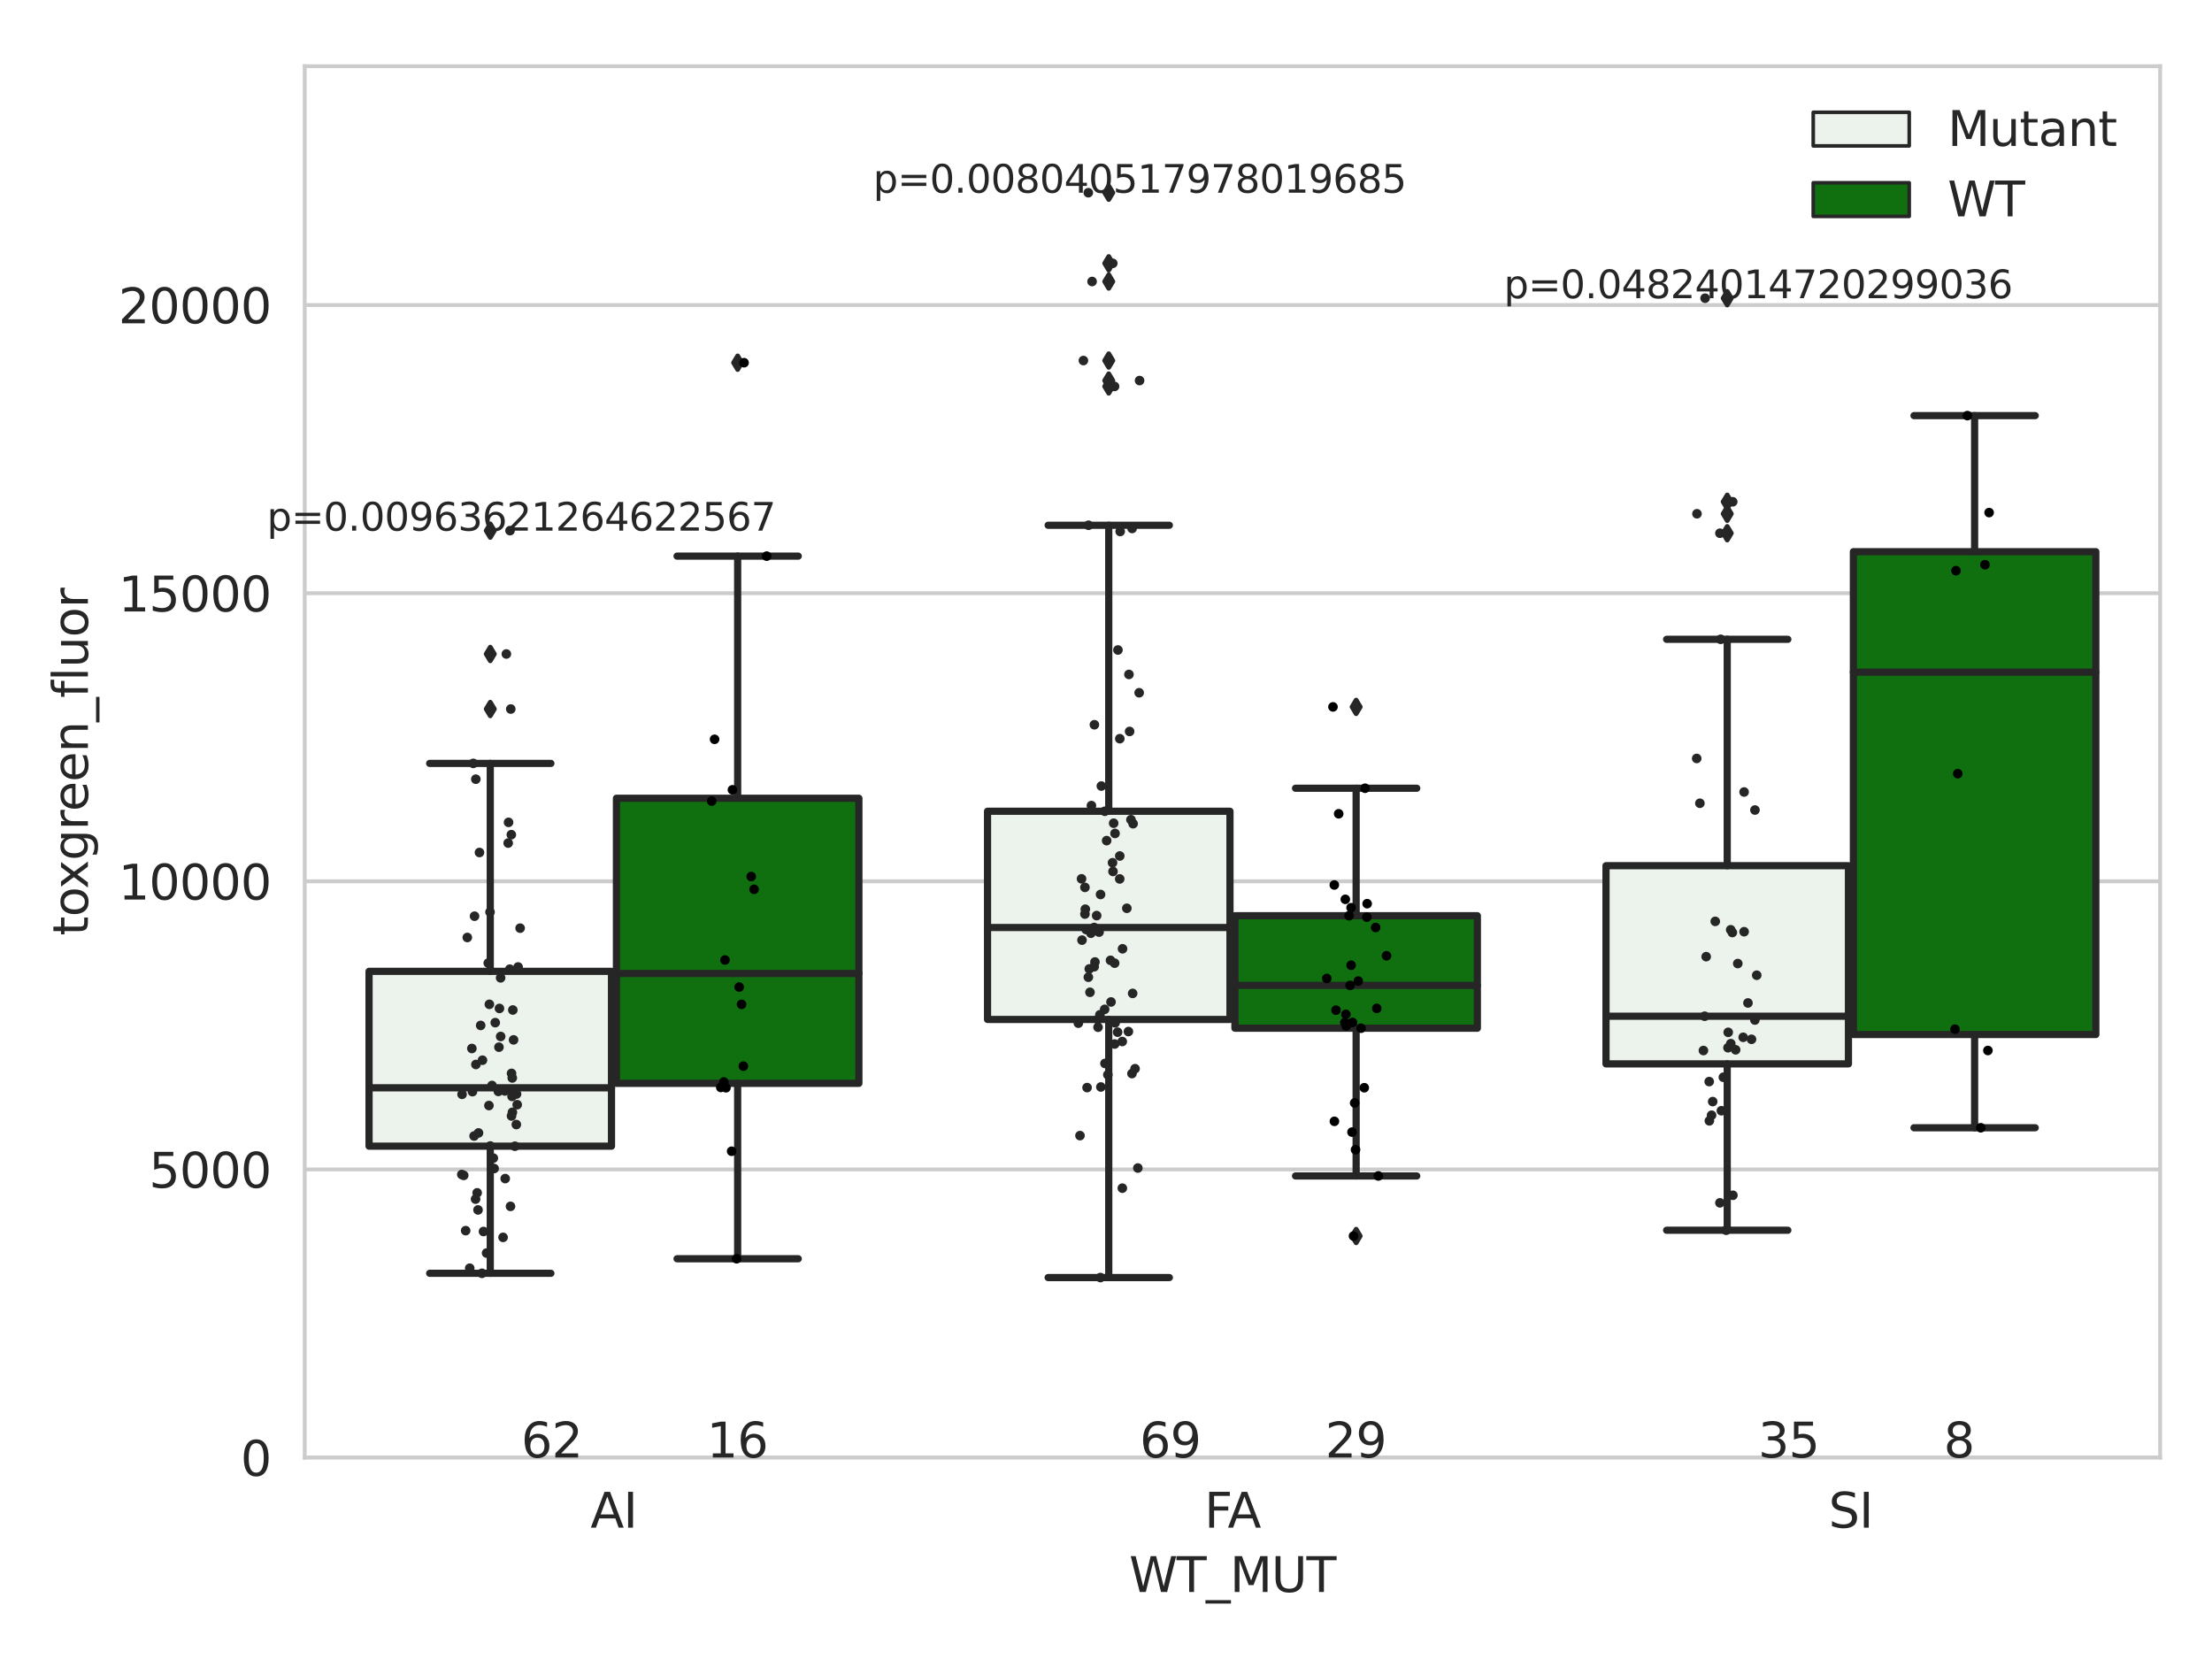 <?xml version="1.0" encoding="utf-8" standalone="no"?>
<!DOCTYPE svg PUBLIC "-//W3C//DTD SVG 1.1//EN"
  "http://www.w3.org/Graphics/SVG/1.1/DTD/svg11.dtd">
<svg xmlns:xlink="http://www.w3.org/1999/xlink" width="460.8pt" height="345.6pt" viewBox="0 0 460.8 345.6" xmlns="http://www.w3.org/2000/svg" version="1.1">
 <defs>
  <style type="text/css">*{stroke-linejoin: round; stroke-linecap: butt}</style>
 </defs>
 <g id="figure_1">
  <g id="patch_1">
   <path d="M 0 345.6 
L 460.8 345.6 
L 460.8 0 
L 0 0 
z
" style="fill: #ffffff"/>
  </g>
  <g id="axes_1">
   <g id="patch_2">
    <path d="M 63.481 303.64 
L 450 303.64 
L 450 13.796 
L 63.481 13.796 
z
" style="fill: #ffffff"/>
   </g>
   <g id="matplotlib.axis_1">
    <g id="xtick_1">
     <g id="text_1">
      <!-- AI -->
      <g style="fill: #262626" transform="translate(123.006 318.238) scale(0.1 -0.1)">
       <defs>
        <path id="DejaVuSans-41" d="M 2188 4044 
L 1331 1722 
L 3047 1722 
L 2188 4044 
z
M 1831 4666 
L 2547 4666 
L 4325 0 
L 3669 0 
L 3244 1197 
L 1141 1197 
L 716 0 
L 50 0 
L 1831 4666 
z
" transform="scale(0.016)"/>
        <path id="DejaVuSans-49" d="M 628 4666 
L 1259 4666 
L 1259 0 
L 628 0 
L 628 4666 
z
" transform="scale(0.016)"/>
       </defs>
       <use xlink:href="#DejaVuSans-41"/>
       <use xlink:href="#DejaVuSans-49" x="68.408"/>
      </g>
     </g>
    </g>
    <g id="xtick_2">
     <g id="text_2">
      <!-- FA -->
      <g style="fill: #262626" transform="translate(250.901 318.238) scale(0.1 -0.1)">
       <defs>
        <path id="DejaVuSans-46" d="M 628 4666 
L 3309 4666 
L 3309 4134 
L 1259 4134 
L 1259 2759 
L 3109 2759 
L 3109 2228 
L 1259 2228 
L 1259 0 
L 628 0 
L 628 4666 
z
" transform="scale(0.016)"/>
       </defs>
       <use xlink:href="#DejaVuSans-46"/>
       <use xlink:href="#DejaVuSans-41" x="48.395"/>
      </g>
     </g>
    </g>
    <g id="xtick_3">
     <g id="text_3">
      <!-- SI -->
      <g style="fill: #262626" transform="translate(380.931 318.238) scale(0.1 -0.1)">
       <defs>
        <path id="DejaVuSans-53" d="M 3425 4513 
L 3425 3897 
Q 3066 4069 2747 4153 
Q 2428 4238 2131 4238 
Q 1616 4238 1336 4038 
Q 1056 3838 1056 3469 
Q 1056 3159 1242 3001 
Q 1428 2844 1947 2747 
L 2328 2669 
Q 3034 2534 3370 2195 
Q 3706 1856 3706 1288 
Q 3706 609 3251 259 
Q 2797 -91 1919 -91 
Q 1588 -91 1214 -16 
Q 841 59 441 206 
L 441 856 
Q 825 641 1194 531 
Q 1563 422 1919 422 
Q 2459 422 2753 634 
Q 3047 847 3047 1241 
Q 3047 1584 2836 1778 
Q 2625 1972 2144 2069 
L 1759 2144 
Q 1053 2284 737 2584 
Q 422 2884 422 3419 
Q 422 4038 858 4394 
Q 1294 4750 2059 4750 
Q 2388 4750 2728 4690 
Q 3069 4631 3425 4513 
z
" transform="scale(0.016)"/>
       </defs>
       <use xlink:href="#DejaVuSans-53"/>
       <use xlink:href="#DejaVuSans-49" x="63.477"/>
      </g>
     </g>
    </g>
    <g id="text_4">
     <!-- WT_MUT -->
     <g style="fill: #262626" transform="translate(235.216 331.638) scale(0.1 -0.1)">
      <defs>
       <path id="DejaVuSans-57" d="M 213 4666 
L 850 4666 
L 1831 722 
L 2809 4666 
L 3519 4666 
L 4500 722 
L 5478 4666 
L 6119 4666 
L 4947 0 
L 4153 0 
L 3169 4050 
L 2175 0 
L 1381 0 
L 213 4666 
z
" transform="scale(0.016)"/>
       <path id="DejaVuSans-54" d="M -19 4666 
L 3928 4666 
L 3928 4134 
L 2272 4134 
L 2272 0 
L 1638 0 
L 1638 4134 
L -19 4134 
L -19 4666 
z
" transform="scale(0.016)"/>
       <path id="DejaVuSans-5f" d="M 3263 -1063 
L 3263 -1509 
L -63 -1509 
L -63 -1063 
L 3263 -1063 
z
" transform="scale(0.016)"/>
       <path id="DejaVuSans-4d" d="M 628 4666 
L 1569 4666 
L 2759 1491 
L 3956 4666 
L 4897 4666 
L 4897 0 
L 4281 0 
L 4281 4097 
L 3078 897 
L 2444 897 
L 1241 4097 
L 1241 0 
L 628 0 
L 628 4666 
z
" transform="scale(0.016)"/>
       <path id="DejaVuSans-55" d="M 556 4666 
L 1191 4666 
L 1191 1831 
Q 1191 1081 1462 751 
Q 1734 422 2344 422 
Q 2950 422 3222 751 
Q 3494 1081 3494 1831 
L 3494 4666 
L 4128 4666 
L 4128 1753 
Q 4128 841 3676 375 
Q 3225 -91 2344 -91 
Q 1459 -91 1007 375 
Q 556 841 556 1753 
L 556 4666 
z
" transform="scale(0.016)"/>
      </defs>
      <use xlink:href="#DejaVuSans-57"/>
      <use xlink:href="#DejaVuSans-54" x="98.877"/>
      <use xlink:href="#DejaVuSans-5f" x="159.961"/>
      <use xlink:href="#DejaVuSans-4d" x="209.961"/>
      <use xlink:href="#DejaVuSans-55" x="296.24"/>
      <use xlink:href="#DejaVuSans-54" x="369.434"/>
     </g>
    </g>
   </g>
   <g id="matplotlib.axis_2">
    <g id="ytick_1">
     <g id="line2d_1">
      <path d="M 63.481 303.64 
L 450 303.64 
" clip-path="url(#p15d8e49004)" style="fill: none; stroke: #cccccc; stroke-width: 0.8; stroke-linecap: round"/>
     </g>
     <g id="text_5">
      <!-- 0 -->
      <g style="fill: #262626" transform="translate(50.119 307.439) scale(0.1 -0.1)">
       <defs>
        <path id="DejaVuSans-30" d="M 2034 4250 
Q 1547 4250 1301 3770 
Q 1056 3291 1056 2328 
Q 1056 1369 1301 889 
Q 1547 409 2034 409 
Q 2525 409 2770 889 
Q 3016 1369 3016 2328 
Q 3016 3291 2770 3770 
Q 2525 4250 2034 4250 
z
M 2034 4750 
Q 2819 4750 3233 4129 
Q 3647 3509 3647 2328 
Q 3647 1150 3233 529 
Q 2819 -91 2034 -91 
Q 1250 -91 836 529 
Q 422 1150 422 2328 
Q 422 3509 836 4129 
Q 1250 4750 2034 4750 
z
" transform="scale(0.016)"/>
       </defs>
       <use xlink:href="#DejaVuSans-30"/>
      </g>
     </g>
    </g>
    <g id="ytick_2">
     <g id="line2d_2">
      <path d="M 63.481 243.618 
L 450 243.618 
" clip-path="url(#p15d8e49004)" style="fill: none; stroke: #cccccc; stroke-width: 0.8; stroke-linecap: round"/>
     </g>
     <g id="text_6">
      <!-- 5000 -->
      <g style="fill: #262626" transform="translate(31.031 247.417) scale(0.1 -0.1)">
       <defs>
        <path id="DejaVuSans-35" d="M 691 4666 
L 3169 4666 
L 3169 4134 
L 1269 4134 
L 1269 2991 
Q 1406 3038 1543 3061 
Q 1681 3084 1819 3084 
Q 2600 3084 3056 2656 
Q 3513 2228 3513 1497 
Q 3513 744 3044 326 
Q 2575 -91 1722 -91 
Q 1428 -91 1123 -41 
Q 819 9 494 109 
L 494 744 
Q 775 591 1075 516 
Q 1375 441 1709 441 
Q 2250 441 2565 725 
Q 2881 1009 2881 1497 
Q 2881 1984 2565 2268 
Q 2250 2553 1709 2553 
Q 1456 2553 1204 2497 
Q 953 2441 691 2322 
L 691 4666 
z
" transform="scale(0.016)"/>
       </defs>
       <use xlink:href="#DejaVuSans-35"/>
       <use xlink:href="#DejaVuSans-30" x="63.623"/>
       <use xlink:href="#DejaVuSans-30" x="127.246"/>
       <use xlink:href="#DejaVuSans-30" x="190.869"/>
      </g>
     </g>
    </g>
    <g id="ytick_3">
     <g id="line2d_3">
      <path d="M 63.481 183.595 
L 450 183.595 
" clip-path="url(#p15d8e49004)" style="fill: none; stroke: #cccccc; stroke-width: 0.8; stroke-linecap: round"/>
     </g>
     <g id="text_7">
      <!-- 10000 -->
      <g style="fill: #262626" transform="translate(24.669 187.395) scale(0.1 -0.1)">
       <defs>
        <path id="DejaVuSans-31" d="M 794 531 
L 1825 531 
L 1825 4091 
L 703 3866 
L 703 4441 
L 1819 4666 
L 2450 4666 
L 2450 531 
L 3481 531 
L 3481 0 
L 794 0 
L 794 531 
z
" transform="scale(0.016)"/>
       </defs>
       <use xlink:href="#DejaVuSans-31"/>
       <use xlink:href="#DejaVuSans-30" x="63.623"/>
       <use xlink:href="#DejaVuSans-30" x="127.246"/>
       <use xlink:href="#DejaVuSans-30" x="190.869"/>
       <use xlink:href="#DejaVuSans-30" x="254.492"/>
      </g>
     </g>
    </g>
    <g id="ytick_4">
     <g id="line2d_4">
      <path d="M 63.481 123.573 
L 450 123.573 
" clip-path="url(#p15d8e49004)" style="fill: none; stroke: #cccccc; stroke-width: 0.8; stroke-linecap: round"/>
     </g>
     <g id="text_8">
      <!-- 15000 -->
      <g style="fill: #262626" transform="translate(24.669 127.372) scale(0.1 -0.1)">
       <use xlink:href="#DejaVuSans-31"/>
       <use xlink:href="#DejaVuSans-35" x="63.623"/>
       <use xlink:href="#DejaVuSans-30" x="127.246"/>
       <use xlink:href="#DejaVuSans-30" x="190.869"/>
       <use xlink:href="#DejaVuSans-30" x="254.492"/>
      </g>
     </g>
    </g>
    <g id="ytick_5">
     <g id="line2d_5">
      <path d="M 63.481 63.551 
L 450 63.551 
" clip-path="url(#p15d8e49004)" style="fill: none; stroke: #cccccc; stroke-width: 0.8; stroke-linecap: round"/>
     </g>
     <g id="text_9">
      <!-- 20000 -->
      <g style="fill: #262626" transform="translate(24.669 67.35) scale(0.1 -0.1)">
       <defs>
        <path id="DejaVuSans-32" d="M 1228 531 
L 3431 531 
L 3431 0 
L 469 0 
L 469 531 
Q 828 903 1448 1529 
Q 2069 2156 2228 2338 
Q 2531 2678 2651 2914 
Q 2772 3150 2772 3378 
Q 2772 3750 2511 3984 
Q 2250 4219 1831 4219 
Q 1534 4219 1204 4116 
Q 875 4013 500 3803 
L 500 4441 
Q 881 4594 1212 4672 
Q 1544 4750 1819 4750 
Q 2544 4750 2975 4387 
Q 3406 4025 3406 3419 
Q 3406 3131 3298 2873 
Q 3191 2616 2906 2266 
Q 2828 2175 2409 1742 
Q 1991 1309 1228 531 
z
" transform="scale(0.016)"/>
       </defs>
       <use xlink:href="#DejaVuSans-32"/>
       <use xlink:href="#DejaVuSans-30" x="63.623"/>
       <use xlink:href="#DejaVuSans-30" x="127.246"/>
       <use xlink:href="#DejaVuSans-30" x="190.869"/>
       <use xlink:href="#DejaVuSans-30" x="254.492"/>
      </g>
     </g>
    </g>
    <g id="text_10">
     <!-- toxgreen_fluor -->
     <g style="fill: #262626" transform="translate(18.311 194.913) rotate(-90) scale(0.1 -0.1)">
      <defs>
       <path id="DejaVuSans-74" d="M 1172 4494 
L 1172 3500 
L 2356 3500 
L 2356 3053 
L 1172 3053 
L 1172 1153 
Q 1172 725 1289 603 
Q 1406 481 1766 481 
L 2356 481 
L 2356 0 
L 1766 0 
Q 1100 0 847 248 
Q 594 497 594 1153 
L 594 3053 
L 172 3053 
L 172 3500 
L 594 3500 
L 594 4494 
L 1172 4494 
z
" transform="scale(0.016)"/>
       <path id="DejaVuSans-6f" d="M 1959 3097 
Q 1497 3097 1228 2736 
Q 959 2375 959 1747 
Q 959 1119 1226 758 
Q 1494 397 1959 397 
Q 2419 397 2687 759 
Q 2956 1122 2956 1747 
Q 2956 2369 2687 2733 
Q 2419 3097 1959 3097 
z
M 1959 3584 
Q 2709 3584 3137 3096 
Q 3566 2609 3566 1747 
Q 3566 888 3137 398 
Q 2709 -91 1959 -91 
Q 1206 -91 779 398 
Q 353 888 353 1747 
Q 353 2609 779 3096 
Q 1206 3584 1959 3584 
z
" transform="scale(0.016)"/>
       <path id="DejaVuSans-78" d="M 3513 3500 
L 2247 1797 
L 3578 0 
L 2900 0 
L 1881 1375 
L 863 0 
L 184 0 
L 1544 1831 
L 300 3500 
L 978 3500 
L 1906 2253 
L 2834 3500 
L 3513 3500 
z
" transform="scale(0.016)"/>
       <path id="DejaVuSans-67" d="M 2906 1791 
Q 2906 2416 2648 2759 
Q 2391 3103 1925 3103 
Q 1463 3103 1205 2759 
Q 947 2416 947 1791 
Q 947 1169 1205 825 
Q 1463 481 1925 481 
Q 2391 481 2648 825 
Q 2906 1169 2906 1791 
z
M 3481 434 
Q 3481 -459 3084 -895 
Q 2688 -1331 1869 -1331 
Q 1566 -1331 1297 -1286 
Q 1028 -1241 775 -1147 
L 775 -588 
Q 1028 -725 1275 -790 
Q 1522 -856 1778 -856 
Q 2344 -856 2625 -561 
Q 2906 -266 2906 331 
L 2906 616 
Q 2728 306 2450 153 
Q 2172 0 1784 0 
Q 1141 0 747 490 
Q 353 981 353 1791 
Q 353 2603 747 3093 
Q 1141 3584 1784 3584 
Q 2172 3584 2450 3431 
Q 2728 3278 2906 2969 
L 2906 3500 
L 3481 3500 
L 3481 434 
z
" transform="scale(0.016)"/>
       <path id="DejaVuSans-72" d="M 2631 2963 
Q 2534 3019 2420 3045 
Q 2306 3072 2169 3072 
Q 1681 3072 1420 2755 
Q 1159 2438 1159 1844 
L 1159 0 
L 581 0 
L 581 3500 
L 1159 3500 
L 1159 2956 
Q 1341 3275 1631 3429 
Q 1922 3584 2338 3584 
Q 2397 3584 2469 3576 
Q 2541 3569 2628 3553 
L 2631 2963 
z
" transform="scale(0.016)"/>
       <path id="DejaVuSans-65" d="M 3597 1894 
L 3597 1613 
L 953 1613 
Q 991 1019 1311 708 
Q 1631 397 2203 397 
Q 2534 397 2845 478 
Q 3156 559 3463 722 
L 3463 178 
Q 3153 47 2828 -22 
Q 2503 -91 2169 -91 
Q 1331 -91 842 396 
Q 353 884 353 1716 
Q 353 2575 817 3079 
Q 1281 3584 2069 3584 
Q 2775 3584 3186 3129 
Q 3597 2675 3597 1894 
z
M 3022 2063 
Q 3016 2534 2758 2815 
Q 2500 3097 2075 3097 
Q 1594 3097 1305 2825 
Q 1016 2553 972 2059 
L 3022 2063 
z
" transform="scale(0.016)"/>
       <path id="DejaVuSans-6e" d="M 3513 2113 
L 3513 0 
L 2938 0 
L 2938 2094 
Q 2938 2591 2744 2837 
Q 2550 3084 2163 3084 
Q 1697 3084 1428 2787 
Q 1159 2491 1159 1978 
L 1159 0 
L 581 0 
L 581 3500 
L 1159 3500 
L 1159 2956 
Q 1366 3272 1645 3428 
Q 1925 3584 2291 3584 
Q 2894 3584 3203 3211 
Q 3513 2838 3513 2113 
z
" transform="scale(0.016)"/>
       <path id="DejaVuSans-66" d="M 2375 4863 
L 2375 4384 
L 1825 4384 
Q 1516 4384 1395 4259 
Q 1275 4134 1275 3809 
L 1275 3500 
L 2222 3500 
L 2222 3053 
L 1275 3053 
L 1275 0 
L 697 0 
L 697 3053 
L 147 3053 
L 147 3500 
L 697 3500 
L 697 3744 
Q 697 4328 969 4595 
Q 1241 4863 1831 4863 
L 2375 4863 
z
" transform="scale(0.016)"/>
       <path id="DejaVuSans-6c" d="M 603 4863 
L 1178 4863 
L 1178 0 
L 603 0 
L 603 4863 
z
" transform="scale(0.016)"/>
       <path id="DejaVuSans-75" d="M 544 1381 
L 544 3500 
L 1119 3500 
L 1119 1403 
Q 1119 906 1312 657 
Q 1506 409 1894 409 
Q 2359 409 2629 706 
Q 2900 1003 2900 1516 
L 2900 3500 
L 3475 3500 
L 3475 0 
L 2900 0 
L 2900 538 
Q 2691 219 2414 64 
Q 2138 -91 1772 -91 
Q 1169 -91 856 284 
Q 544 659 544 1381 
z
M 1991 3584 
L 1991 3584 
z
" transform="scale(0.016)"/>
      </defs>
      <use xlink:href="#DejaVuSans-74"/>
      <use xlink:href="#DejaVuSans-6f" x="39.209"/>
      <use xlink:href="#DejaVuSans-78" x="97.266"/>
      <use xlink:href="#DejaVuSans-67" x="156.445"/>
      <use xlink:href="#DejaVuSans-72" x="219.922"/>
      <use xlink:href="#DejaVuSans-65" x="258.785"/>
      <use xlink:href="#DejaVuSans-65" x="320.309"/>
      <use xlink:href="#DejaVuSans-6e" x="381.832"/>
      <use xlink:href="#DejaVuSans-5f" x="445.211"/>
      <use xlink:href="#DejaVuSans-66" x="495.211"/>
      <use xlink:href="#DejaVuSans-6c" x="530.416"/>
      <use xlink:href="#DejaVuSans-75" x="558.199"/>
      <use xlink:href="#DejaVuSans-6f" x="621.578"/>
      <use xlink:href="#DejaVuSans-72" x="682.76"/>
     </g>
    </g>
   </g>
   <g id="patch_3">
    <path d="M 76.881 238.768 
L 127.386 238.768 
L 127.386 202.349 
L 76.881 202.349 
L 76.881 238.768 
z
" clip-path="url(#p15d8e49004)" style="fill: #ecf2ec; stroke: #262626; stroke-width: 1.5; stroke-linejoin: miter"/>
   </g>
   <g id="patch_4">
    <path d="M 128.416 225.68 
L 178.922 225.68 
L 178.922 166.291 
L 128.416 166.291 
L 128.416 225.68 
z
" clip-path="url(#p15d8e49004)" style="fill: #107010; stroke: #262626; stroke-width: 1.5; stroke-linejoin: miter"/>
   </g>
   <g id="patch_5">
    <path d="M 205.72 212.37 
L 256.225 212.37 
L 256.225 169.002 
L 205.72 169.002 
L 205.72 212.37 
z
" clip-path="url(#p15d8e49004)" style="fill: #ecf2ec; stroke: #262626; stroke-width: 1.5; stroke-linejoin: miter"/>
   </g>
   <g id="patch_6">
    <path d="M 257.256 214.19 
L 307.761 214.19 
L 307.761 190.763 
L 257.256 190.763 
L 257.256 214.19 
z
" clip-path="url(#p15d8e49004)" style="fill: #107010; stroke: #262626; stroke-width: 1.5; stroke-linejoin: miter"/>
   </g>
   <g id="patch_7">
    <path d="M 334.56 221.628 
L 385.065 221.628 
L 385.065 180.341 
L 334.56 180.341 
L 334.56 221.628 
z
" clip-path="url(#p15d8e49004)" style="fill: #ecf2ec; stroke: #262626; stroke-width: 1.5; stroke-linejoin: miter"/>
   </g>
   <g id="patch_8">
    <path d="M 386.096 215.509 
L 436.601 215.509 
L 436.601 114.925 
L 386.096 114.925 
L 386.096 215.509 
z
" clip-path="url(#p15d8e49004)" style="fill: #107010; stroke: #262626; stroke-width: 1.5; stroke-linejoin: miter"/>
   </g>
   <g id="patch_9">
    <path d="M 127.901 303.64 
L 127.901 303.64 
L 127.901 303.64 
L 127.901 303.64 
z
" clip-path="url(#p15d8e49004)" style="fill: #ecf2ec; stroke: #262626; stroke-width: 0.75; stroke-linejoin: miter"/>
   </g>
   <g id="patch_10">
    <path d="M 127.901 303.64 
L 127.901 303.64 
L 127.901 303.64 
L 127.901 303.64 
z
" clip-path="url(#p15d8e49004)" style="fill: #107010; stroke: #262626; stroke-width: 0.75; stroke-linejoin: miter"/>
   </g>
   <g id="PathCollection_1"/>
   <g id="PathCollection_2"/>
   <g id="line2d_6">
    <path d="M 102.133 238.768 
L 102.133 265.252 
" clip-path="url(#p15d8e49004)" style="fill: none; stroke: #262626; stroke-width: 1.5; stroke-linecap: round"/>
   </g>
   <g id="line2d_7">
    <path d="M 102.133 202.349 
L 102.133 159.03 
" clip-path="url(#p15d8e49004)" style="fill: none; stroke: #262626; stroke-width: 1.5; stroke-linecap: round"/>
   </g>
   <g id="line2d_8">
    <path d="M 89.507 265.252 
L 114.759 265.252 
" clip-path="url(#p15d8e49004)" style="fill: none; stroke: #262626; stroke-width: 1.5; stroke-linecap: round"/>
   </g>
   <g id="line2d_9">
    <path d="M 89.507 159.03 
L 114.759 159.03 
" clip-path="url(#p15d8e49004)" style="fill: none; stroke: #262626; stroke-width: 1.5; stroke-linecap: round"/>
   </g>
   <g id="line2d_10">
    <defs>
     <path id="ma7d634d6fa" d="M -0 1.414 
L 0.849 0 
L 0 -1.414 
L -0.849 -0 
z
" style="stroke: #262626; stroke-linejoin: miter"/>
    </defs>
    <g clip-path="url(#p15d8e49004)">
     <use xlink:href="#ma7d634d6fa" x="102.133" y="110.545" style="fill: #262626; stroke: #262626; stroke-linejoin: miter"/>
     <use xlink:href="#ma7d634d6fa" x="102.133" y="136.238" style="fill: #262626; stroke: #262626; stroke-linejoin: miter"/>
     <use xlink:href="#ma7d634d6fa" x="102.133" y="147.704" style="fill: #262626; stroke: #262626; stroke-linejoin: miter"/>
    </g>
   </g>
   <g id="line2d_11">
    <path d="M 153.669 225.68 
L 153.669 262.22 
" clip-path="url(#p15d8e49004)" style="fill: none; stroke: #262626; stroke-width: 1.5; stroke-linecap: round"/>
   </g>
   <g id="line2d_12">
    <path d="M 153.669 166.291 
L 153.669 115.852 
" clip-path="url(#p15d8e49004)" style="fill: none; stroke: #262626; stroke-width: 1.5; stroke-linecap: round"/>
   </g>
   <g id="line2d_13">
    <path d="M 141.043 262.22 
L 166.295 262.22 
" clip-path="url(#p15d8e49004)" style="fill: none; stroke: #262626; stroke-width: 1.5; stroke-linecap: round"/>
   </g>
   <g id="line2d_14">
    <path d="M 141.043 115.852 
L 166.295 115.852 
" clip-path="url(#p15d8e49004)" style="fill: none; stroke: #262626; stroke-width: 1.5; stroke-linecap: round"/>
   </g>
   <g id="line2d_15">
    <g clip-path="url(#p15d8e49004)">
     <use xlink:href="#ma7d634d6fa" x="153.669" y="75.561" style="fill: #262626; stroke: #262626; stroke-linejoin: miter"/>
    </g>
   </g>
   <g id="line2d_16">
    <path d="M 230.973 212.37 
L 230.973 266.14 
" clip-path="url(#p15d8e49004)" style="fill: none; stroke: #262626; stroke-width: 1.5; stroke-linecap: round"/>
   </g>
   <g id="line2d_17">
    <path d="M 230.973 169.002 
L 230.973 109.422 
" clip-path="url(#p15d8e49004)" style="fill: none; stroke: #262626; stroke-width: 1.5; stroke-linecap: round"/>
   </g>
   <g id="line2d_18">
    <path d="M 218.346 266.14 
L 243.599 266.14 
" clip-path="url(#p15d8e49004)" style="fill: none; stroke: #262626; stroke-width: 1.5; stroke-linecap: round"/>
   </g>
   <g id="line2d_19">
    <path d="M 218.346 109.422 
L 243.599 109.422 
" clip-path="url(#p15d8e49004)" style="fill: none; stroke: #262626; stroke-width: 1.5; stroke-linecap: round"/>
   </g>
   <g id="line2d_20">
    <g clip-path="url(#p15d8e49004)">
     <use xlink:href="#ma7d634d6fa" x="230.973" y="80.496" style="fill: #262626; stroke: #262626; stroke-linejoin: miter"/>
     <use xlink:href="#ma7d634d6fa" x="230.973" y="58.645" style="fill: #262626; stroke: #262626; stroke-linejoin: miter"/>
     <use xlink:href="#ma7d634d6fa" x="230.973" y="75.108" style="fill: #262626; stroke: #262626; stroke-linejoin: miter"/>
     <use xlink:href="#ma7d634d6fa" x="230.973" y="79.277" style="fill: #262626; stroke: #262626; stroke-linejoin: miter"/>
     <use xlink:href="#ma7d634d6fa" x="230.973" y="54.856" style="fill: #262626; stroke: #262626; stroke-linejoin: miter"/>
     <use xlink:href="#ma7d634d6fa" x="230.973" y="40.146" style="fill: #262626; stroke: #262626; stroke-linejoin: miter"/>
    </g>
   </g>
   <g id="line2d_21">
    <path d="M 282.509 214.19 
L 282.509 244.974 
" clip-path="url(#p15d8e49004)" style="fill: none; stroke: #262626; stroke-width: 1.5; stroke-linecap: round"/>
   </g>
   <g id="line2d_22">
    <path d="M 282.509 190.763 
L 282.509 164.207 
" clip-path="url(#p15d8e49004)" style="fill: none; stroke: #262626; stroke-width: 1.5; stroke-linecap: round"/>
   </g>
   <g id="line2d_23">
    <path d="M 269.882 244.974 
L 295.135 244.974 
" clip-path="url(#p15d8e49004)" style="fill: none; stroke: #262626; stroke-width: 1.5; stroke-linecap: round"/>
   </g>
   <g id="line2d_24">
    <path d="M 269.882 164.207 
L 295.135 164.207 
" clip-path="url(#p15d8e49004)" style="fill: none; stroke: #262626; stroke-width: 1.5; stroke-linecap: round"/>
   </g>
   <g id="line2d_25">
    <g clip-path="url(#p15d8e49004)">
     <use xlink:href="#ma7d634d6fa" x="282.509" y="257.482" style="fill: #262626; stroke: #262626; stroke-linejoin: miter"/>
     <use xlink:href="#ma7d634d6fa" x="282.509" y="147.261" style="fill: #262626; stroke: #262626; stroke-linejoin: miter"/>
    </g>
   </g>
   <g id="line2d_26">
    <path d="M 359.812 221.628 
L 359.812 256.282 
" clip-path="url(#p15d8e49004)" style="fill: none; stroke: #262626; stroke-width: 1.5; stroke-linecap: round"/>
   </g>
   <g id="line2d_27">
    <path d="M 359.812 180.341 
L 359.812 133.182 
" clip-path="url(#p15d8e49004)" style="fill: none; stroke: #262626; stroke-width: 1.5; stroke-linecap: round"/>
   </g>
   <g id="line2d_28">
    <path d="M 347.186 256.282 
L 372.439 256.282 
" clip-path="url(#p15d8e49004)" style="fill: none; stroke: #262626; stroke-width: 1.5; stroke-linecap: round"/>
   </g>
   <g id="line2d_29">
    <path d="M 347.186 133.182 
L 372.439 133.182 
" clip-path="url(#p15d8e49004)" style="fill: none; stroke: #262626; stroke-width: 1.5; stroke-linecap: round"/>
   </g>
   <g id="line2d_30">
    <g clip-path="url(#p15d8e49004)">
     <use xlink:href="#ma7d634d6fa" x="359.812" y="111.078" style="fill: #262626; stroke: #262626; stroke-linejoin: miter"/>
     <use xlink:href="#ma7d634d6fa" x="359.812" y="62.121" style="fill: #262626; stroke: #262626; stroke-linejoin: miter"/>
     <use xlink:href="#ma7d634d6fa" x="359.812" y="107.027" style="fill: #262626; stroke: #262626; stroke-linejoin: miter"/>
     <use xlink:href="#ma7d634d6fa" x="359.812" y="104.529" style="fill: #262626; stroke: #262626; stroke-linejoin: miter"/>
    </g>
   </g>
   <g id="line2d_31">
    <path d="M 411.348 215.509 
L 411.348 234.931 
" clip-path="url(#p15d8e49004)" style="fill: none; stroke: #262626; stroke-width: 1.5; stroke-linecap: round"/>
   </g>
   <g id="line2d_32">
    <path d="M 411.348 114.925 
L 411.348 86.582 
" clip-path="url(#p15d8e49004)" style="fill: none; stroke: #262626; stroke-width: 1.5; stroke-linecap: round"/>
   </g>
   <g id="line2d_33">
    <path d="M 398.722 234.931 
L 423.974 234.931 
" clip-path="url(#p15d8e49004)" style="fill: none; stroke: #262626; stroke-width: 1.5; stroke-linecap: round"/>
   </g>
   <g id="line2d_34">
    <path d="M 398.722 86.582 
L 423.974 86.582 
" clip-path="url(#p15d8e49004)" style="fill: none; stroke: #262626; stroke-width: 1.5; stroke-linecap: round"/>
   </g>
   <g id="line2d_35"/>
   <g id="line2d_36">
    <path d="M 76.881 226.609 
L 127.386 226.609 
" clip-path="url(#p15d8e49004)" style="fill: none; stroke: #262626; stroke-width: 1.5; stroke-linecap: round"/>
   </g>
   <g id="line2d_37">
    <path d="M 128.416 202.806 
L 178.922 202.806 
" clip-path="url(#p15d8e49004)" style="fill: none; stroke: #262626; stroke-width: 1.5; stroke-linecap: round"/>
   </g>
   <g id="line2d_38">
    <path d="M 205.72 193.216 
L 256.225 193.216 
" clip-path="url(#p15d8e49004)" style="fill: none; stroke: #262626; stroke-width: 1.5; stroke-linecap: round"/>
   </g>
   <g id="line2d_39">
    <path d="M 257.256 205.272 
L 307.761 205.272 
" clip-path="url(#p15d8e49004)" style="fill: none; stroke: #262626; stroke-width: 1.5; stroke-linecap: round"/>
   </g>
   <g id="line2d_40">
    <path d="M 334.56 211.698 
L 385.065 211.698 
" clip-path="url(#p15d8e49004)" style="fill: none; stroke: #262626; stroke-width: 1.5; stroke-linecap: round"/>
   </g>
   <g id="line2d_41">
    <path d="M 386.096 140.026 
L 436.601 140.026 
" clip-path="url(#p15d8e49004)" style="fill: none; stroke: #262626; stroke-width: 1.5; stroke-linecap: round"/>
   </g>
   <g id="patch_11">
    <path d="M 63.481 303.64 
L 63.481 13.796 
" style="fill: none; stroke: #cccccc; stroke-width: 0.8; stroke-linejoin: miter; stroke-linecap: square"/>
   </g>
   <g id="patch_12">
    <path d="M 450 303.64 
L 450 13.796 
" style="fill: none; stroke: #cccccc; stroke-width: 0.8; stroke-linejoin: miter; stroke-linecap: square"/>
   </g>
   <g id="patch_13">
    <path d="M 63.481 303.64 
L 450 303.64 
" style="fill: none; stroke: #cccccc; stroke-width: 0.8; stroke-linejoin: miter; stroke-linecap: square"/>
   </g>
   <g id="patch_14">
    <path d="M 63.481 13.796 
L 450 13.796 
" style="fill: none; stroke: #cccccc; stroke-width: 0.8; stroke-linejoin: miter; stroke-linecap: square"/>
   </g>
   <g id="PathCollection_3">
    <defs>
     <path id="C0_0_000a707a3f" d="M 0 1 
C 0.265 1 0.52 0.895 0.707 0.707 
C 0.895 0.52 1 0.265 1 -0 
C 1 -0.265 0.895 -0.52 0.707 -0.707 
C 0.52 -0.895 0.265 -1 0 -1 
C -0.265 -1 -0.52 -0.895 -0.707 -0.707 
C -0.895 -0.52 -1 -0.265 -1 0 
C -1 0.265 -0.895 0.52 -0.707 0.707 
C -0.52 0.895 -0.265 1 0 1 
z
"/>
    </defs>
    <g clip-path="url(#p15d8e49004)">
     <use xlink:href="#C0_0_000a707a3f" x="100.507" y="220.861" style="fill: #262626"/>
    </g>
    <g clip-path="url(#p15d8e49004)">
     <use xlink:href="#C0_0_000a707a3f" x="97.348" y="195.294" style="fill: #262626"/>
    </g>
    <g clip-path="url(#p15d8e49004)">
     <use xlink:href="#C0_0_000a707a3f" x="106.247" y="110.545" style="fill: #262626"/>
    </g>
    <g clip-path="url(#p15d8e49004)">
     <use xlink:href="#C0_0_000a707a3f" x="100.132" y="213.613" style="fill: #262626"/>
    </g>
    <g clip-path="url(#p15d8e49004)">
     <use xlink:href="#C0_0_000a707a3f" x="105.941" y="171.312" style="fill: #262626"/>
    </g>
    <g clip-path="url(#p15d8e49004)">
     <use xlink:href="#C0_0_000a707a3f" x="106.117" y="227.092" style="fill: #262626"/>
    </g>
    <g clip-path="url(#p15d8e49004)">
     <use xlink:href="#C0_0_000a707a3f" x="96.601" y="244.851" style="fill: #262626"/>
    </g>
    <g clip-path="url(#p15d8e49004)">
     <use xlink:href="#C0_0_000a707a3f" x="99.402" y="248.489" style="fill: #262626"/>
    </g>
    <g clip-path="url(#p15d8e49004)">
     <use xlink:href="#C0_0_000a707a3f" x="106.717" y="224.557" style="fill: #262626"/>
    </g>
    <g clip-path="url(#p15d8e49004)">
     <use xlink:href="#C0_0_000a707a3f" x="108.352" y="193.35" style="fill: #262626"/>
    </g>
    <g clip-path="url(#p15d8e49004)">
     <use xlink:href="#C0_0_000a707a3f" x="102.491" y="226.125" style="fill: #262626"/>
    </g>
    <g clip-path="url(#p15d8e49004)">
     <use xlink:href="#C0_0_000a707a3f" x="99.883" y="177.592" style="fill: #262626"/>
    </g>
    <g clip-path="url(#p15d8e49004)">
     <use xlink:href="#C0_0_000a707a3f" x="98.856" y="190.86" style="fill: #262626"/>
    </g>
    <g clip-path="url(#p15d8e49004)">
     <use xlink:href="#C0_0_000a707a3f" x="106.346" y="251.308" style="fill: #262626"/>
    </g>
    <g clip-path="url(#p15d8e49004)">
     <use xlink:href="#C0_0_000a707a3f" x="104.799" y="257.768" style="fill: #262626"/>
    </g>
    <g clip-path="url(#p15d8e49004)">
     <use xlink:href="#C0_0_000a707a3f" x="102.137" y="238.733" style="fill: #262626"/>
    </g>
    <g clip-path="url(#p15d8e49004)">
     <use xlink:href="#C0_0_000a707a3f" x="97.006" y="256.366" style="fill: #262626"/>
    </g>
    <g clip-path="url(#p15d8e49004)">
     <use xlink:href="#C0_0_000a707a3f" x="104.287" y="203.701" style="fill: #262626"/>
    </g>
    <g clip-path="url(#p15d8e49004)">
     <use xlink:href="#C0_0_000a707a3f" x="102.935" y="243.426" style="fill: #262626"/>
    </g>
    <g clip-path="url(#p15d8e49004)">
     <use xlink:href="#C0_0_000a707a3f" x="100.723" y="256.544" style="fill: #262626"/>
    </g>
    <g clip-path="url(#p15d8e49004)">
     <use xlink:href="#C0_0_000a707a3f" x="107.264" y="238.78" style="fill: #262626"/>
    </g>
    <g clip-path="url(#p15d8e49004)">
     <use xlink:href="#C0_0_000a707a3f" x="107.742" y="230.126" style="fill: #262626"/>
    </g>
    <g clip-path="url(#p15d8e49004)">
     <use xlink:href="#C0_0_000a707a3f" x="99.069" y="249.796" style="fill: #262626"/>
    </g>
    <g clip-path="url(#p15d8e49004)">
     <use xlink:href="#C0_0_000a707a3f" x="104.044" y="210.074" style="fill: #262626"/>
    </g>
    <g clip-path="url(#p15d8e49004)">
     <use xlink:href="#C0_0_000a707a3f" x="106.558" y="232.477" style="fill: #262626"/>
    </g>
    <g clip-path="url(#p15d8e49004)">
     <use xlink:href="#C0_0_000a707a3f" x="106.985" y="216.623" style="fill: #262626"/>
    </g>
    <g clip-path="url(#p15d8e49004)">
     <use xlink:href="#C0_0_000a707a3f" x="103.815" y="227.361" style="fill: #262626"/>
    </g>
    <g clip-path="url(#p15d8e49004)">
     <use xlink:href="#C0_0_000a707a3f" x="96.199" y="244.67" style="fill: #262626"/>
    </g>
    <g clip-path="url(#p15d8e49004)">
     <use xlink:href="#C0_0_000a707a3f" x="101.71" y="200.63" style="fill: #262626"/>
    </g>
    <g clip-path="url(#p15d8e49004)">
     <use xlink:href="#C0_0_000a707a3f" x="105.169" y="227.263" style="fill: #262626"/>
    </g>
    <g clip-path="url(#p15d8e49004)">
     <use xlink:href="#C0_0_000a707a3f" x="98.599" y="159.03" style="fill: #262626"/>
    </g>
    <g clip-path="url(#p15d8e49004)">
     <use xlink:href="#C0_0_000a707a3f" x="99.124" y="162.317" style="fill: #262626"/>
    </g>
    <g clip-path="url(#p15d8e49004)">
     <use xlink:href="#C0_0_000a707a3f" x="98.765" y="236.652" style="fill: #262626"/>
    </g>
    <g clip-path="url(#p15d8e49004)">
     <use xlink:href="#C0_0_000a707a3f" x="97.853" y="264.191" style="fill: #262626"/>
    </g>
    <g clip-path="url(#p15d8e49004)">
     <use xlink:href="#C0_0_000a707a3f" x="106.745" y="231.712" style="fill: #262626"/>
    </g>
    <g clip-path="url(#p15d8e49004)">
     <use xlink:href="#C0_0_000a707a3f" x="106.563" y="223.605" style="fill: #262626"/>
    </g>
    <g clip-path="url(#p15d8e49004)">
     <use xlink:href="#C0_0_000a707a3f" x="99.139" y="221.749" style="fill: #262626"/>
    </g>
    <g clip-path="url(#p15d8e49004)">
     <use xlink:href="#C0_0_000a707a3f" x="107.606" y="227.906" style="fill: #262626"/>
    </g>
    <g clip-path="url(#p15d8e49004)">
     <use xlink:href="#C0_0_000a707a3f" x="107.93" y="201.437" style="fill: #262626"/>
    </g>
    <g clip-path="url(#p15d8e49004)">
     <use xlink:href="#C0_0_000a707a3f" x="106.67" y="228.396" style="fill: #262626"/>
    </g>
    <g clip-path="url(#p15d8e49004)">
     <use xlink:href="#C0_0_000a707a3f" x="102.77" y="241.256" style="fill: #262626"/>
    </g>
    <g clip-path="url(#p15d8e49004)">
     <use xlink:href="#C0_0_000a707a3f" x="105.864" y="175.627" style="fill: #262626"/>
    </g>
    <g clip-path="url(#p15d8e49004)">
     <use xlink:href="#C0_0_000a707a3f" x="98.424" y="227.412" style="fill: #262626"/>
    </g>
    <g clip-path="url(#p15d8e49004)">
     <use xlink:href="#C0_0_000a707a3f" x="101.854" y="230.302" style="fill: #262626"/>
    </g>
    <g clip-path="url(#p15d8e49004)">
     <use xlink:href="#C0_0_000a707a3f" x="104.299" y="215.915" style="fill: #262626"/>
    </g>
    <g clip-path="url(#p15d8e49004)">
     <use xlink:href="#C0_0_000a707a3f" x="96.258" y="227.968" style="fill: #262626"/>
    </g>
    <g clip-path="url(#p15d8e49004)">
     <use xlink:href="#C0_0_000a707a3f" x="106.199" y="201.898" style="fill: #262626"/>
    </g>
    <g clip-path="url(#p15d8e49004)">
     <use xlink:href="#C0_0_000a707a3f" x="101.367" y="261.032" style="fill: #262626"/>
    </g>
    <g clip-path="url(#p15d8e49004)">
     <use xlink:href="#C0_0_000a707a3f" x="105.485" y="136.238" style="fill: #262626"/>
    </g>
    <g clip-path="url(#p15d8e49004)">
     <use xlink:href="#C0_0_000a707a3f" x="106.52" y="173.88" style="fill: #262626"/>
    </g>
    <g clip-path="url(#p15d8e49004)">
     <use xlink:href="#C0_0_000a707a3f" x="99.68" y="236.009" style="fill: #262626"/>
    </g>
    <g clip-path="url(#p15d8e49004)">
     <use xlink:href="#C0_0_000a707a3f" x="106.83" y="210.401" style="fill: #262626"/>
    </g>
    <g clip-path="url(#p15d8e49004)">
     <use xlink:href="#C0_0_000a707a3f" x="99.581" y="252.052" style="fill: #262626"/>
    </g>
    <g clip-path="url(#p15d8e49004)">
     <use xlink:href="#C0_0_000a707a3f" x="103.94" y="218.145" style="fill: #262626"/>
    </g>
    <g clip-path="url(#p15d8e49004)">
     <use xlink:href="#C0_0_000a707a3f" x="102.08" y="189.995" style="fill: #262626"/>
    </g>
    <g clip-path="url(#p15d8e49004)">
     <use xlink:href="#C0_0_000a707a3f" x="103.169" y="213.037" style="fill: #262626"/>
    </g>
    <g clip-path="url(#p15d8e49004)">
     <use xlink:href="#C0_0_000a707a3f" x="106.403" y="147.704" style="fill: #262626"/>
    </g>
    <g clip-path="url(#p15d8e49004)">
     <use xlink:href="#C0_0_000a707a3f" x="101.948" y="209.221" style="fill: #262626"/>
    </g>
    <g clip-path="url(#p15d8e49004)">
     <use xlink:href="#C0_0_000a707a3f" x="100.399" y="265.252" style="fill: #262626"/>
    </g>
    <g clip-path="url(#p15d8e49004)">
     <use xlink:href="#C0_0_000a707a3f" x="98.3" y="218.417" style="fill: #262626"/>
    </g>
    <g clip-path="url(#p15d8e49004)">
     <use xlink:href="#C0_0_000a707a3f" x="105.243" y="245.521" style="fill: #262626"/>
    </g>
    <g clip-path="url(#p15d8e49004)">
     <use xlink:href="#C0_0_000a707a3f" x="107.56" y="234.265" style="fill: #262626"/>
    </g>
   </g>
   <g id="PathCollection_4">
    <defs>
     <path id="C1_0_fa4c79d392" d="M 0 1 
C 0.265 1 0.52 0.895 0.707 0.707 
C 0.895 0.52 1 0.265 1 -0 
C 1 -0.265 0.895 -0.52 0.707 -0.707 
C 0.52 -0.895 0.265 -1 0 -1 
C -0.265 -1 -0.52 -0.895 -0.707 -0.707 
C -0.895 -0.52 -1 -0.265 -1 0 
C -1 0.265 -0.895 0.52 -0.707 0.707 
C -0.52 0.895 -0.265 1 0 1 
z
"/>
    </defs>
    <g clip-path="url(#p15d8e49004)">
     <use xlink:href="#C1_0_fa4c79d392" x="151.233" y="226.597"/>
    </g>
    <g clip-path="url(#p15d8e49004)">
     <use xlink:href="#C1_0_fa4c79d392" x="151.031" y="199.986"/>
    </g>
    <g clip-path="url(#p15d8e49004)">
     <use xlink:href="#C1_0_fa4c79d392" x="154.861" y="222.098"/>
    </g>
    <g clip-path="url(#p15d8e49004)">
     <use xlink:href="#C1_0_fa4c79d392" x="153.452" y="262.22"/>
    </g>
    <g clip-path="url(#p15d8e49004)">
     <use xlink:href="#C1_0_fa4c79d392" x="155.003" y="75.561"/>
    </g>
    <g clip-path="url(#p15d8e49004)">
     <use xlink:href="#C1_0_fa4c79d392" x="157.087" y="185.265"/>
    </g>
    <g clip-path="url(#p15d8e49004)">
     <use xlink:href="#C1_0_fa4c79d392" x="148.267" y="166.877"/>
    </g>
    <g clip-path="url(#p15d8e49004)">
     <use xlink:href="#C1_0_fa4c79d392" x="152.416" y="239.825"/>
    </g>
    <g clip-path="url(#p15d8e49004)">
     <use xlink:href="#C1_0_fa4c79d392" x="159.716" y="115.852"/>
    </g>
    <g clip-path="url(#p15d8e49004)">
     <use xlink:href="#C1_0_fa4c79d392" x="148.86" y="154.01"/>
    </g>
    <g clip-path="url(#p15d8e49004)">
     <use xlink:href="#C1_0_fa4c79d392" x="150.796" y="225.395"/>
    </g>
    <g clip-path="url(#p15d8e49004)">
     <use xlink:href="#C1_0_fa4c79d392" x="156.491" y="182.592"/>
    </g>
    <g clip-path="url(#p15d8e49004)">
     <use xlink:href="#C1_0_fa4c79d392" x="150.154" y="226.534"/>
    </g>
    <g clip-path="url(#p15d8e49004)">
     <use xlink:href="#C1_0_fa4c79d392" x="154.481" y="209.227"/>
    </g>
    <g clip-path="url(#p15d8e49004)">
     <use xlink:href="#C1_0_fa4c79d392" x="152.581" y="164.532"/>
    </g>
    <g clip-path="url(#p15d8e49004)">
     <use xlink:href="#C1_0_fa4c79d392" x="153.985" y="205.625"/>
    </g>
   </g>
   <g id="PathCollection_5">
    <defs>
     <path id="C2_0_de28b43243" d="M 0 1 
C 0.265 1 0.52 0.895 0.707 0.707 
C 0.895 0.52 1 0.265 1 -0 
C 1 -0.265 0.895 -0.52 0.707 -0.707 
C 0.52 -0.895 0.265 -1 0 -1 
C -0.265 -1 -0.52 -0.895 -0.707 -0.707 
C -0.895 -0.52 -1 -0.265 -1 0 
C -1 0.265 -0.895 0.52 -0.707 0.707 
C -0.52 0.895 -0.265 1 0 1 
z
"/>
    </defs>
    <g clip-path="url(#p15d8e49004)">
     <use xlink:href="#C2_0_de28b43243" x="232.183" y="80.496" style="fill: #262626"/>
    </g>
    <g clip-path="url(#p15d8e49004)">
     <use xlink:href="#C2_0_de28b43243" x="233.353" y="110.719" style="fill: #262626"/>
    </g>
    <g clip-path="url(#p15d8e49004)">
     <use xlink:href="#C2_0_de28b43243" x="225.399" y="195.847" style="fill: #262626"/>
    </g>
    <g clip-path="url(#p15d8e49004)">
     <use xlink:href="#C2_0_de28b43243" x="224.981" y="236.567" style="fill: #262626"/>
    </g>
    <g clip-path="url(#p15d8e49004)">
     <use xlink:href="#C2_0_de28b43243" x="226.012" y="184.857" style="fill: #262626"/>
    </g>
    <g clip-path="url(#p15d8e49004)">
     <use xlink:href="#C2_0_de28b43243" x="235.953" y="206.944" style="fill: #262626"/>
    </g>
    <g clip-path="url(#p15d8e49004)">
     <use xlink:href="#C2_0_de28b43243" x="231.859" y="181.541" style="fill: #262626"/>
    </g>
    <g clip-path="url(#p15d8e49004)">
     <use xlink:href="#C2_0_de28b43243" x="227.931" y="201.39" style="fill: #262626"/>
    </g>
    <g clip-path="url(#p15d8e49004)">
     <use xlink:href="#C2_0_de28b43243" x="231.997" y="171.492" style="fill: #262626"/>
    </g>
    <g clip-path="url(#p15d8e49004)">
     <use xlink:href="#C2_0_de28b43243" x="233.804" y="247.516" style="fill: #262626"/>
    </g>
    <g clip-path="url(#p15d8e49004)">
     <use xlink:href="#C2_0_de28b43243" x="228.955" y="194.177" style="fill: #262626"/>
    </g>
    <g clip-path="url(#p15d8e49004)">
     <use xlink:href="#C2_0_de28b43243" x="234.741" y="189.213" style="fill: #262626"/>
    </g>
    <g clip-path="url(#p15d8e49004)">
     <use xlink:href="#C2_0_de28b43243" x="229.132" y="211.398" style="fill: #262626"/>
    </g>
    <g clip-path="url(#p15d8e49004)">
     <use xlink:href="#C2_0_de28b43243" x="233.256" y="183.097" style="fill: #262626"/>
    </g>
    <g clip-path="url(#p15d8e49004)">
     <use xlink:href="#C2_0_de28b43243" x="236.452" y="222.63" style="fill: #262626"/>
    </g>
    <g clip-path="url(#p15d8e49004)">
     <use xlink:href="#C2_0_de28b43243" x="230.158" y="169.002" style="fill: #262626"/>
    </g>
    <g clip-path="url(#p15d8e49004)">
     <use xlink:href="#C2_0_de28b43243" x="233.847" y="197.65" style="fill: #262626"/>
    </g>
    <g clip-path="url(#p15d8e49004)">
     <use xlink:href="#C2_0_de28b43243" x="230.183" y="221.536" style="fill: #262626"/>
    </g>
    <g clip-path="url(#p15d8e49004)">
     <use xlink:href="#C2_0_de28b43243" x="227.504" y="58.645" style="fill: #262626"/>
    </g>
    <g clip-path="url(#p15d8e49004)">
     <use xlink:href="#C2_0_de28b43243" x="237.037" y="243.322" style="fill: #262626"/>
    </g>
    <g clip-path="url(#p15d8e49004)">
     <use xlink:href="#C2_0_de28b43243" x="229.265" y="186.338" style="fill: #262626"/>
    </g>
    <g clip-path="url(#p15d8e49004)">
     <use xlink:href="#C2_0_de28b43243" x="232.281" y="173.622" style="fill: #262626"/>
    </g>
    <g clip-path="url(#p15d8e49004)">
     <use xlink:href="#C2_0_de28b43243" x="225.693" y="75.108" style="fill: #262626"/>
    </g>
    <g clip-path="url(#p15d8e49004)">
     <use xlink:href="#C2_0_de28b43243" x="226.28" y="193.641" style="fill: #262626"/>
    </g>
    <g clip-path="url(#p15d8e49004)">
     <use xlink:href="#C2_0_de28b43243" x="232.822" y="215.025" style="fill: #262626"/>
    </g>
    <g clip-path="url(#p15d8e49004)">
     <use xlink:href="#C2_0_de28b43243" x="237.31" y="144.316" style="fill: #262626"/>
    </g>
    <g clip-path="url(#p15d8e49004)">
     <use xlink:href="#C2_0_de28b43243" x="231.761" y="179.725" style="fill: #262626"/>
    </g>
    <g clip-path="url(#p15d8e49004)">
     <use xlink:href="#C2_0_de28b43243" x="226.723" y="203.571" style="fill: #262626"/>
    </g>
    <g clip-path="url(#p15d8e49004)">
     <use xlink:href="#C2_0_de28b43243" x="235.181" y="140.499" style="fill: #262626"/>
    </g>
    <g clip-path="url(#p15d8e49004)">
     <use xlink:href="#C2_0_de28b43243" x="227.933" y="193.216" style="fill: #262626"/>
    </g>
    <g clip-path="url(#p15d8e49004)">
     <use xlink:href="#C2_0_de28b43243" x="229.432" y="163.749" style="fill: #262626"/>
    </g>
    <g clip-path="url(#p15d8e49004)">
     <use xlink:href="#C2_0_de28b43243" x="235.839" y="110.089" style="fill: #262626"/>
    </g>
    <g clip-path="url(#p15d8e49004)">
     <use xlink:href="#C2_0_de28b43243" x="226.758" y="109.422" style="fill: #262626"/>
    </g>
    <g clip-path="url(#p15d8e49004)">
     <use xlink:href="#C2_0_de28b43243" x="237.394" y="79.277" style="fill: #262626"/>
    </g>
    <g clip-path="url(#p15d8e49004)">
     <use xlink:href="#C2_0_de28b43243" x="235.809" y="223.646" style="fill: #262626"/>
    </g>
    <g clip-path="url(#p15d8e49004)">
     <use xlink:href="#C2_0_de28b43243" x="233.266" y="178.318" style="fill: #262626"/>
    </g>
    <g clip-path="url(#p15d8e49004)">
     <use xlink:href="#C2_0_de28b43243" x="226.092" y="189.404" style="fill: #262626"/>
    </g>
    <g clip-path="url(#p15d8e49004)">
     <use xlink:href="#C2_0_de28b43243" x="235.318" y="152.373" style="fill: #262626"/>
    </g>
    <g clip-path="url(#p15d8e49004)">
     <use xlink:href="#C2_0_de28b43243" x="227.984" y="150.978" style="fill: #262626"/>
    </g>
    <g clip-path="url(#p15d8e49004)">
     <use xlink:href="#C2_0_de28b43243" x="232.89" y="135.406" style="fill: #262626"/>
    </g>
    <g clip-path="url(#p15d8e49004)">
     <use xlink:href="#C2_0_de28b43243" x="226.012" y="190.415" style="fill: #262626"/>
    </g>
    <g clip-path="url(#p15d8e49004)">
     <use xlink:href="#C2_0_de28b43243" x="228.453" y="190.736" style="fill: #262626"/>
    </g>
    <g clip-path="url(#p15d8e49004)">
     <use xlink:href="#C2_0_de28b43243" x="236.046" y="171.594" style="fill: #262626"/>
    </g>
    <g clip-path="url(#p15d8e49004)">
     <use xlink:href="#C2_0_de28b43243" x="228.709" y="212.37" style="fill: #262626"/>
    </g>
    <g clip-path="url(#p15d8e49004)">
     <use xlink:href="#C2_0_de28b43243" x="225.304" y="183.074" style="fill: #262626"/>
    </g>
    <g clip-path="url(#p15d8e49004)">
     <use xlink:href="#C2_0_de28b43243" x="227.363" y="167.819" style="fill: #262626"/>
    </g>
    <g clip-path="url(#p15d8e49004)">
     <use xlink:href="#C2_0_de28b43243" x="233.79" y="216.964" style="fill: #262626"/>
    </g>
    <g clip-path="url(#p15d8e49004)">
     <use xlink:href="#C2_0_de28b43243" x="228.742" y="213.99" style="fill: #262626"/>
    </g>
    <g clip-path="url(#p15d8e49004)">
     <use xlink:href="#C2_0_de28b43243" x="224.644" y="213.143" style="fill: #262626"/>
    </g>
    <g clip-path="url(#p15d8e49004)">
     <use xlink:href="#C2_0_de28b43243" x="231.337" y="200.053" style="fill: #262626"/>
    </g>
    <g clip-path="url(#p15d8e49004)">
     <use xlink:href="#C2_0_de28b43243" x="232.21" y="217.488" style="fill: #262626"/>
    </g>
    <g clip-path="url(#p15d8e49004)">
     <use xlink:href="#C2_0_de28b43243" x="228.1" y="200.4" style="fill: #262626"/>
    </g>
    <g clip-path="url(#p15d8e49004)">
     <use xlink:href="#C2_0_de28b43243" x="235.598" y="170.757" style="fill: #262626"/>
    </g>
    <g clip-path="url(#p15d8e49004)">
     <use xlink:href="#C2_0_de28b43243" x="231.442" y="208.728" style="fill: #262626"/>
    </g>
    <g clip-path="url(#p15d8e49004)">
     <use xlink:href="#C2_0_de28b43243" x="232.3" y="213.086" style="fill: #262626"/>
    </g>
    <g clip-path="url(#p15d8e49004)">
     <use xlink:href="#C2_0_de28b43243" x="226.918" y="201.845" style="fill: #262626"/>
    </g>
    <g clip-path="url(#p15d8e49004)">
     <use xlink:href="#C2_0_de28b43243" x="231.812" y="54.856" style="fill: #262626"/>
    </g>
    <g clip-path="url(#p15d8e49004)">
     <use xlink:href="#C2_0_de28b43243" x="230.534" y="175.117" style="fill: #262626"/>
    </g>
    <g clip-path="url(#p15d8e49004)">
     <use xlink:href="#C2_0_de28b43243" x="232.202" y="200.643" style="fill: #262626"/>
    </g>
    <g clip-path="url(#p15d8e49004)">
     <use xlink:href="#C2_0_de28b43243" x="226.714" y="40.146" style="fill: #262626"/>
    </g>
    <g clip-path="url(#p15d8e49004)">
     <use xlink:href="#C2_0_de28b43243" x="233.274" y="153.884" style="fill: #262626"/>
    </g>
    <g clip-path="url(#p15d8e49004)">
     <use xlink:href="#C2_0_de28b43243" x="226.457" y="226.565" style="fill: #262626"/>
    </g>
    <g clip-path="url(#p15d8e49004)">
     <use xlink:href="#C2_0_de28b43243" x="230.786" y="223.892" style="fill: #262626"/>
    </g>
    <g clip-path="url(#p15d8e49004)">
     <use xlink:href="#C2_0_de28b43243" x="235.067" y="214.891" style="fill: #262626"/>
    </g>
    <g clip-path="url(#p15d8e49004)">
     <use xlink:href="#C2_0_de28b43243" x="229.331" y="226.439" style="fill: #262626"/>
    </g>
    <g clip-path="url(#p15d8e49004)">
     <use xlink:href="#C2_0_de28b43243" x="229.233" y="266.14" style="fill: #262626"/>
    </g>
    <g clip-path="url(#p15d8e49004)">
     <use xlink:href="#C2_0_de28b43243" x="230.122" y="210.267" style="fill: #262626"/>
    </g>
    <g clip-path="url(#p15d8e49004)">
     <use xlink:href="#C2_0_de28b43243" x="227.063" y="206.713" style="fill: #262626"/>
    </g>
    <g clip-path="url(#p15d8e49004)">
     <use xlink:href="#C2_0_de28b43243" x="227.259" y="194.405" style="fill: #262626"/>
    </g>
   </g>
   <g id="PathCollection_6">
    <defs>
     <path id="C3_0_1f763eb1c0" d="M 0 1 
C 0.265 1 0.52 0.895 0.707 0.707 
C 0.895 0.52 1 0.265 1 -0 
C 1 -0.265 0.895 -0.52 0.707 -0.707 
C 0.52 -0.895 0.265 -1 0 -1 
C -0.265 -1 -0.52 -0.895 -0.707 -0.707 
C -0.895 -0.52 -1 -0.265 -1 0 
C -1 0.265 -0.895 0.52 -0.707 0.707 
C -0.52 0.895 -0.265 1 0 1 
z
"/>
    </defs>
    <g clip-path="url(#p15d8e49004)">
     <use xlink:href="#C3_0_1f763eb1c0" x="284.366" y="164.207"/>
    </g>
    <g clip-path="url(#p15d8e49004)">
     <use xlink:href="#C3_0_1f763eb1c0" x="282.382" y="239.504"/>
    </g>
    <g clip-path="url(#p15d8e49004)">
     <use xlink:href="#C3_0_1f763eb1c0" x="284.805" y="188.254"/>
    </g>
    <g clip-path="url(#p15d8e49004)">
     <use xlink:href="#C3_0_1f763eb1c0" x="276.394" y="203.831"/>
    </g>
    <g clip-path="url(#p15d8e49004)">
     <use xlink:href="#C3_0_1f763eb1c0" x="281.965" y="257.482"/>
    </g>
    <g clip-path="url(#p15d8e49004)">
     <use xlink:href="#C3_0_1f763eb1c0" x="282.943" y="204.375"/>
    </g>
    <g clip-path="url(#p15d8e49004)">
     <use xlink:href="#C3_0_1f763eb1c0" x="281.256" y="205.272"/>
    </g>
    <g clip-path="url(#p15d8e49004)">
     <use xlink:href="#C3_0_1f763eb1c0" x="284.201" y="226.593"/>
    </g>
    <g clip-path="url(#p15d8e49004)">
     <use xlink:href="#C3_0_1f763eb1c0" x="277.985" y="233.593"/>
    </g>
    <g clip-path="url(#p15d8e49004)">
     <use xlink:href="#C3_0_1f763eb1c0" x="280.367" y="211.306"/>
    </g>
    <g clip-path="url(#p15d8e49004)">
     <use xlink:href="#C3_0_1f763eb1c0" x="280.255" y="187.346"/>
    </g>
    <g clip-path="url(#p15d8e49004)">
     <use xlink:href="#C3_0_1f763eb1c0" x="281.465" y="201.074"/>
    </g>
    <g clip-path="url(#p15d8e49004)">
     <use xlink:href="#C3_0_1f763eb1c0" x="286.574" y="193.213"/>
    </g>
    <g clip-path="url(#p15d8e49004)">
     <use xlink:href="#C3_0_1f763eb1c0" x="277.964" y="184.357"/>
    </g>
    <g clip-path="url(#p15d8e49004)">
     <use xlink:href="#C3_0_1f763eb1c0" x="280.15" y="213.022"/>
    </g>
    <g clip-path="url(#p15d8e49004)">
     <use xlink:href="#C3_0_1f763eb1c0" x="277.684" y="147.261"/>
    </g>
    <g clip-path="url(#p15d8e49004)">
     <use xlink:href="#C3_0_1f763eb1c0" x="287.129" y="244.974"/>
    </g>
    <g clip-path="url(#p15d8e49004)">
     <use xlink:href="#C3_0_1f763eb1c0" x="283.53" y="214.19"/>
    </g>
    <g clip-path="url(#p15d8e49004)">
     <use xlink:href="#C3_0_1f763eb1c0" x="278.872" y="169.524"/>
    </g>
    <g clip-path="url(#p15d8e49004)">
     <use xlink:href="#C3_0_1f763eb1c0" x="281.647" y="235.838"/>
    </g>
    <g clip-path="url(#p15d8e49004)">
     <use xlink:href="#C3_0_1f763eb1c0" x="280.455" y="213.711"/>
    </g>
    <g clip-path="url(#p15d8e49004)">
     <use xlink:href="#C3_0_1f763eb1c0" x="284.732" y="191.056"/>
    </g>
    <g clip-path="url(#p15d8e49004)">
     <use xlink:href="#C3_0_1f763eb1c0" x="281.033" y="190.763"/>
    </g>
    <g clip-path="url(#p15d8e49004)">
     <use xlink:href="#C3_0_1f763eb1c0" x="288.838" y="199.103"/>
    </g>
    <g clip-path="url(#p15d8e49004)">
     <use xlink:href="#C3_0_1f763eb1c0" x="278.312" y="210.434"/>
    </g>
    <g clip-path="url(#p15d8e49004)">
     <use xlink:href="#C3_0_1f763eb1c0" x="281.751" y="212.995"/>
    </g>
    <g clip-path="url(#p15d8e49004)">
     <use xlink:href="#C3_0_1f763eb1c0" x="281.457" y="189.09"/>
    </g>
    <g clip-path="url(#p15d8e49004)">
     <use xlink:href="#C3_0_1f763eb1c0" x="282.197" y="229.769"/>
    </g>
    <g clip-path="url(#p15d8e49004)">
     <use xlink:href="#C3_0_1f763eb1c0" x="286.804" y="210.068"/>
    </g>
   </g>
   <g id="PathCollection_7">
    <defs>
     <path id="C4_0_202f7ab20e" d="M 0 1 
C 0.265 1 0.52 0.895 0.707 0.707 
C 0.895 0.52 1 0.265 1 -0 
C 1 -0.265 0.895 -0.52 0.707 -0.707 
C 0.52 -0.895 0.265 -1 0 -1 
C -0.265 -1 -0.52 -0.895 -0.707 -0.707 
C -0.895 -0.52 -1 -0.265 -1 0 
C -1 0.265 -0.895 0.52 -0.707 0.707 
C -0.52 0.895 -0.265 1 0 1 
z
"/>
    </defs>
    <g clip-path="url(#p15d8e49004)">
     <use xlink:href="#C4_0_202f7ab20e" x="355.117" y="211.698" style="fill: #262626"/>
    </g>
    <g clip-path="url(#p15d8e49004)">
     <use xlink:href="#C4_0_202f7ab20e" x="365.576" y="212.489" style="fill: #262626"/>
    </g>
    <g clip-path="url(#p15d8e49004)">
     <use xlink:href="#C4_0_202f7ab20e" x="360.559" y="217.415" style="fill: #262626"/>
    </g>
    <g clip-path="url(#p15d8e49004)">
     <use xlink:href="#C4_0_202f7ab20e" x="358.293" y="111.078" style="fill: #262626"/>
    </g>
    <g clip-path="url(#p15d8e49004)">
     <use xlink:href="#C4_0_202f7ab20e" x="362.01" y="200.726" style="fill: #262626"/>
    </g>
    <g clip-path="url(#p15d8e49004)">
     <use xlink:href="#C4_0_202f7ab20e" x="358.45" y="133.182" style="fill: #262626"/>
    </g>
    <g clip-path="url(#p15d8e49004)">
     <use xlink:href="#C4_0_202f7ab20e" x="360.536" y="193.691" style="fill: #262626"/>
    </g>
    <g clip-path="url(#p15d8e49004)">
     <use xlink:href="#C4_0_202f7ab20e" x="354.118" y="167.334" style="fill: #262626"/>
    </g>
    <g clip-path="url(#p15d8e49004)">
     <use xlink:href="#C4_0_202f7ab20e" x="356.059" y="225.314" style="fill: #262626"/>
    </g>
    <g clip-path="url(#p15d8e49004)">
     <use xlink:href="#C4_0_202f7ab20e" x="355.202" y="62.121" style="fill: #262626"/>
    </g>
    <g clip-path="url(#p15d8e49004)">
     <use xlink:href="#C4_0_202f7ab20e" x="353.511" y="107.027" style="fill: #262626"/>
    </g>
    <g clip-path="url(#p15d8e49004)">
     <use xlink:href="#C4_0_202f7ab20e" x="360.958" y="104.529" style="fill: #262626"/>
    </g>
    <g clip-path="url(#p15d8e49004)">
     <use xlink:href="#C4_0_202f7ab20e" x="360.881" y="194.259" style="fill: #262626"/>
    </g>
    <g clip-path="url(#p15d8e49004)">
     <use xlink:href="#C4_0_202f7ab20e" x="364.87" y="216.505" style="fill: #262626"/>
    </g>
    <g clip-path="url(#p15d8e49004)">
     <use xlink:href="#C4_0_202f7ab20e" x="358.597" y="231.385" style="fill: #262626"/>
    </g>
    <g clip-path="url(#p15d8e49004)">
     <use xlink:href="#C4_0_202f7ab20e" x="357.319" y="191.94" style="fill: #262626"/>
    </g>
    <g clip-path="url(#p15d8e49004)">
     <use xlink:href="#C4_0_202f7ab20e" x="364.133" y="208.934" style="fill: #262626"/>
    </g>
    <g clip-path="url(#p15d8e49004)">
     <use xlink:href="#C4_0_202f7ab20e" x="363.329" y="164.987" style="fill: #262626"/>
    </g>
    <g clip-path="url(#p15d8e49004)">
     <use xlink:href="#C4_0_202f7ab20e" x="360.999" y="249" style="fill: #262626"/>
    </g>
    <g clip-path="url(#p15d8e49004)">
     <use xlink:href="#C4_0_202f7ab20e" x="356.093" y="233.489" style="fill: #262626"/>
    </g>
    <g clip-path="url(#p15d8e49004)">
     <use xlink:href="#C4_0_202f7ab20e" x="354.854" y="218.844" style="fill: #262626"/>
    </g>
    <g clip-path="url(#p15d8e49004)">
     <use xlink:href="#C4_0_202f7ab20e" x="365.958" y="203.156" style="fill: #262626"/>
    </g>
    <g clip-path="url(#p15d8e49004)">
     <use xlink:href="#C4_0_202f7ab20e" x="356.551" y="232.324" style="fill: #262626"/>
    </g>
    <g clip-path="url(#p15d8e49004)">
     <use xlink:href="#C4_0_202f7ab20e" x="363.139" y="216.088" style="fill: #262626"/>
    </g>
    <g clip-path="url(#p15d8e49004)">
     <use xlink:href="#C4_0_202f7ab20e" x="359.01" y="224.413" style="fill: #262626"/>
    </g>
    <g clip-path="url(#p15d8e49004)">
     <use xlink:href="#C4_0_202f7ab20e" x="363.333" y="194.093" style="fill: #262626"/>
    </g>
    <g clip-path="url(#p15d8e49004)">
     <use xlink:href="#C4_0_202f7ab20e" x="358.292" y="250.573" style="fill: #262626"/>
    </g>
    <g clip-path="url(#p15d8e49004)">
     <use xlink:href="#C4_0_202f7ab20e" x="360.019" y="215.054" style="fill: #262626"/>
    </g>
    <g clip-path="url(#p15d8e49004)">
     <use xlink:href="#C4_0_202f7ab20e" x="355.428" y="199.289" style="fill: #262626"/>
    </g>
    <g clip-path="url(#p15d8e49004)">
     <use xlink:href="#C4_0_202f7ab20e" x="356.786" y="229.479" style="fill: #262626"/>
    </g>
    <g clip-path="url(#p15d8e49004)">
     <use xlink:href="#C4_0_202f7ab20e" x="359.972" y="218.263" style="fill: #262626"/>
    </g>
    <g clip-path="url(#p15d8e49004)">
     <use xlink:href="#C4_0_202f7ab20e" x="365.588" y="168.742" style="fill: #262626"/>
    </g>
    <g clip-path="url(#p15d8e49004)">
     <use xlink:href="#C4_0_202f7ab20e" x="361.566" y="218.69" style="fill: #262626"/>
    </g>
    <g clip-path="url(#p15d8e49004)">
     <use xlink:href="#C4_0_202f7ab20e" x="353.453" y="157.998" style="fill: #262626"/>
    </g>
    <g clip-path="url(#p15d8e49004)">
     <use xlink:href="#C4_0_202f7ab20e" x="359.591" y="256.282" style="fill: #262626"/>
    </g>
   </g>
   <g id="PathCollection_8">
    <defs>
     <path id="C5_0_f58bf95357" d="M 0 1 
C 0.265 1 0.52 0.895 0.707 0.707 
C 0.895 0.52 1 0.265 1 -0 
C 1 -0.265 0.895 -0.52 0.707 -0.707 
C 0.52 -0.895 0.265 -1 0 -1 
C -0.265 -1 -0.52 -0.895 -0.707 -0.707 
C -0.895 -0.52 -1 -0.265 -1 0 
C -1 0.265 -0.895 0.52 -0.707 0.707 
C -0.52 0.895 -0.265 1 0 1 
z
"/>
    </defs>
    <g clip-path="url(#p15d8e49004)">
     <use xlink:href="#C5_0_f58bf95357" x="413.507" y="117.64"/>
    </g>
    <g clip-path="url(#p15d8e49004)">
     <use xlink:href="#C5_0_f58bf95357" x="412.631" y="234.931"/>
    </g>
    <g clip-path="url(#p15d8e49004)">
     <use xlink:href="#C5_0_f58bf95357" x="407.834" y="161.17"/>
    </g>
    <g clip-path="url(#p15d8e49004)">
     <use xlink:href="#C5_0_f58bf95357" x="407.468" y="118.882"/>
    </g>
    <g clip-path="url(#p15d8e49004)">
     <use xlink:href="#C5_0_f58bf95357" x="414.369" y="106.779"/>
    </g>
    <g clip-path="url(#p15d8e49004)">
     <use xlink:href="#C5_0_f58bf95357" x="407.26" y="214.399"/>
    </g>
    <g clip-path="url(#p15d8e49004)">
     <use xlink:href="#C5_0_f58bf95357" x="414.116" y="218.837"/>
    </g>
    <g clip-path="url(#p15d8e49004)">
     <use xlink:href="#C5_0_f58bf95357" x="409.844" y="86.582"/>
    </g>
   </g>
   <g id="text_11">
    <!-- 62 -->
    <g style="fill: #262626" transform="translate(108.575 303.62) scale(0.1 -0.1)">
     <defs>
      <path id="DejaVuSans-36" d="M 2113 2584 
Q 1688 2584 1439 2293 
Q 1191 2003 1191 1497 
Q 1191 994 1439 701 
Q 1688 409 2113 409 
Q 2538 409 2786 701 
Q 3034 994 3034 1497 
Q 3034 2003 2786 2293 
Q 2538 2584 2113 2584 
z
M 3366 4563 
L 3366 3988 
Q 3128 4100 2886 4159 
Q 2644 4219 2406 4219 
Q 1781 4219 1451 3797 
Q 1122 3375 1075 2522 
Q 1259 2794 1537 2939 
Q 1816 3084 2150 3084 
Q 2853 3084 3261 2657 
Q 3669 2231 3669 1497 
Q 3669 778 3244 343 
Q 2819 -91 2113 -91 
Q 1303 -91 875 529 
Q 447 1150 447 2328 
Q 447 3434 972 4092 
Q 1497 4750 2381 4750 
Q 2619 4750 2861 4703 
Q 3103 4656 3366 4563 
z
" transform="scale(0.016)"/>
     </defs>
     <use xlink:href="#DejaVuSans-36"/>
     <use xlink:href="#DejaVuSans-32" x="63.623"/>
    </g>
   </g>
   <g id="text_12">
    <!-- p=0.00963621264622567 -->
    <g style="fill: #262626" transform="translate(55.603 110.544) scale(0.08 -0.08)">
     <defs>
      <path id="DejaVuSans-70" d="M 1159 525 
L 1159 -1331 
L 581 -1331 
L 581 3500 
L 1159 3500 
L 1159 2969 
Q 1341 3281 1617 3432 
Q 1894 3584 2278 3584 
Q 2916 3584 3314 3078 
Q 3713 2572 3713 1747 
Q 3713 922 3314 415 
Q 2916 -91 2278 -91 
Q 1894 -91 1617 61 
Q 1341 213 1159 525 
z
M 3116 1747 
Q 3116 2381 2855 2742 
Q 2594 3103 2138 3103 
Q 1681 3103 1420 2742 
Q 1159 2381 1159 1747 
Q 1159 1113 1420 752 
Q 1681 391 2138 391 
Q 2594 391 2855 752 
Q 3116 1113 3116 1747 
z
" transform="scale(0.016)"/>
      <path id="DejaVuSans-3d" d="M 678 2906 
L 4684 2906 
L 4684 2381 
L 678 2381 
L 678 2906 
z
M 678 1631 
L 4684 1631 
L 4684 1100 
L 678 1100 
L 678 1631 
z
" transform="scale(0.016)"/>
      <path id="DejaVuSans-2e" d="M 684 794 
L 1344 794 
L 1344 0 
L 684 0 
L 684 794 
z
" transform="scale(0.016)"/>
      <path id="DejaVuSans-39" d="M 703 97 
L 703 672 
Q 941 559 1184 500 
Q 1428 441 1663 441 
Q 2288 441 2617 861 
Q 2947 1281 2994 2138 
Q 2813 1869 2534 1725 
Q 2256 1581 1919 1581 
Q 1219 1581 811 2004 
Q 403 2428 403 3163 
Q 403 3881 828 4315 
Q 1253 4750 1959 4750 
Q 2769 4750 3195 4129 
Q 3622 3509 3622 2328 
Q 3622 1225 3098 567 
Q 2575 -91 1691 -91 
Q 1453 -91 1209 -44 
Q 966 3 703 97 
z
M 1959 2075 
Q 2384 2075 2632 2365 
Q 2881 2656 2881 3163 
Q 2881 3666 2632 3958 
Q 2384 4250 1959 4250 
Q 1534 4250 1286 3958 
Q 1038 3666 1038 3163 
Q 1038 2656 1286 2365 
Q 1534 2075 1959 2075 
z
" transform="scale(0.016)"/>
      <path id="DejaVuSans-33" d="M 2597 2516 
Q 3050 2419 3304 2112 
Q 3559 1806 3559 1356 
Q 3559 666 3084 287 
Q 2609 -91 1734 -91 
Q 1441 -91 1130 -33 
Q 819 25 488 141 
L 488 750 
Q 750 597 1062 519 
Q 1375 441 1716 441 
Q 2309 441 2620 675 
Q 2931 909 2931 1356 
Q 2931 1769 2642 2001 
Q 2353 2234 1838 2234 
L 1294 2234 
L 1294 2753 
L 1863 2753 
Q 2328 2753 2575 2939 
Q 2822 3125 2822 3475 
Q 2822 3834 2567 4026 
Q 2313 4219 1838 4219 
Q 1578 4219 1281 4162 
Q 984 4106 628 3988 
L 628 4550 
Q 988 4650 1302 4700 
Q 1616 4750 1894 4750 
Q 2613 4750 3031 4423 
Q 3450 4097 3450 3541 
Q 3450 3153 3228 2886 
Q 3006 2619 2597 2516 
z
" transform="scale(0.016)"/>
      <path id="DejaVuSans-34" d="M 2419 4116 
L 825 1625 
L 2419 1625 
L 2419 4116 
z
M 2253 4666 
L 3047 4666 
L 3047 1625 
L 3713 1625 
L 3713 1100 
L 3047 1100 
L 3047 0 
L 2419 0 
L 2419 1100 
L 313 1100 
L 313 1709 
L 2253 4666 
z
" transform="scale(0.016)"/>
      <path id="DejaVuSans-37" d="M 525 4666 
L 3525 4666 
L 3525 4397 
L 1831 0 
L 1172 0 
L 2766 4134 
L 525 4134 
L 525 4666 
z
" transform="scale(0.016)"/>
     </defs>
     <use xlink:href="#DejaVuSans-70"/>
     <use xlink:href="#DejaVuSans-3d" x="63.477"/>
     <use xlink:href="#DejaVuSans-30" x="147.266"/>
     <use xlink:href="#DejaVuSans-2e" x="210.889"/>
     <use xlink:href="#DejaVuSans-30" x="242.676"/>
     <use xlink:href="#DejaVuSans-30" x="306.299"/>
     <use xlink:href="#DejaVuSans-39" x="369.922"/>
     <use xlink:href="#DejaVuSans-36" x="433.545"/>
     <use xlink:href="#DejaVuSans-33" x="497.168"/>
     <use xlink:href="#DejaVuSans-36" x="560.791"/>
     <use xlink:href="#DejaVuSans-32" x="624.414"/>
     <use xlink:href="#DejaVuSans-31" x="688.037"/>
     <use xlink:href="#DejaVuSans-32" x="751.66"/>
     <use xlink:href="#DejaVuSans-36" x="815.283"/>
     <use xlink:href="#DejaVuSans-34" x="878.906"/>
     <use xlink:href="#DejaVuSans-36" x="942.529"/>
     <use xlink:href="#DejaVuSans-32" x="1006.152"/>
     <use xlink:href="#DejaVuSans-32" x="1069.775"/>
     <use xlink:href="#DejaVuSans-35" x="1133.398"/>
     <use xlink:href="#DejaVuSans-36" x="1197.021"/>
     <use xlink:href="#DejaVuSans-37" x="1260.645"/>
    </g>
   </g>
   <g id="text_13">
    <!-- 16 -->
    <g style="fill: #262626" transform="translate(147.227 303.62) scale(0.1 -0.1)">
     <use xlink:href="#DejaVuSans-31"/>
     <use xlink:href="#DejaVuSans-36" x="63.623"/>
    </g>
   </g>
   <g id="text_14">
    <!-- 69 -->
    <g style="fill: #262626" transform="translate(237.415 303.62) scale(0.1 -0.1)">
     <use xlink:href="#DejaVuSans-36"/>
     <use xlink:href="#DejaVuSans-39" x="63.623"/>
    </g>
   </g>
   <g id="text_15">
    <!-- p=0.008040517978019685 -->
    <g style="fill: #262626" transform="translate(181.897 40.145) scale(0.08 -0.08)">
     <defs>
      <path id="DejaVuSans-38" d="M 2034 2216 
Q 1584 2216 1326 1975 
Q 1069 1734 1069 1313 
Q 1069 891 1326 650 
Q 1584 409 2034 409 
Q 2484 409 2743 651 
Q 3003 894 3003 1313 
Q 3003 1734 2745 1975 
Q 2488 2216 2034 2216 
z
M 1403 2484 
Q 997 2584 770 2862 
Q 544 3141 544 3541 
Q 544 4100 942 4425 
Q 1341 4750 2034 4750 
Q 2731 4750 3128 4425 
Q 3525 4100 3525 3541 
Q 3525 3141 3298 2862 
Q 3072 2584 2669 2484 
Q 3125 2378 3379 2068 
Q 3634 1759 3634 1313 
Q 3634 634 3220 271 
Q 2806 -91 2034 -91 
Q 1263 -91 848 271 
Q 434 634 434 1313 
Q 434 1759 690 2068 
Q 947 2378 1403 2484 
z
M 1172 3481 
Q 1172 3119 1398 2916 
Q 1625 2713 2034 2713 
Q 2441 2713 2670 2916 
Q 2900 3119 2900 3481 
Q 2900 3844 2670 4047 
Q 2441 4250 2034 4250 
Q 1625 4250 1398 4047 
Q 1172 3844 1172 3481 
z
" transform="scale(0.016)"/>
     </defs>
     <use xlink:href="#DejaVuSans-70"/>
     <use xlink:href="#DejaVuSans-3d" x="63.477"/>
     <use xlink:href="#DejaVuSans-30" x="147.266"/>
     <use xlink:href="#DejaVuSans-2e" x="210.889"/>
     <use xlink:href="#DejaVuSans-30" x="242.676"/>
     <use xlink:href="#DejaVuSans-30" x="306.299"/>
     <use xlink:href="#DejaVuSans-38" x="369.922"/>
     <use xlink:href="#DejaVuSans-30" x="433.545"/>
     <use xlink:href="#DejaVuSans-34" x="497.168"/>
     <use xlink:href="#DejaVuSans-30" x="560.791"/>
     <use xlink:href="#DejaVuSans-35" x="624.414"/>
     <use xlink:href="#DejaVuSans-31" x="688.037"/>
     <use xlink:href="#DejaVuSans-37" x="751.66"/>
     <use xlink:href="#DejaVuSans-39" x="815.283"/>
     <use xlink:href="#DejaVuSans-37" x="878.906"/>
     <use xlink:href="#DejaVuSans-38" x="942.529"/>
     <use xlink:href="#DejaVuSans-30" x="1006.152"/>
     <use xlink:href="#DejaVuSans-31" x="1069.775"/>
     <use xlink:href="#DejaVuSans-39" x="1133.398"/>
     <use xlink:href="#DejaVuSans-36" x="1197.021"/>
     <use xlink:href="#DejaVuSans-38" x="1260.645"/>
     <use xlink:href="#DejaVuSans-35" x="1324.268"/>
    </g>
   </g>
   <g id="text_16">
    <!-- 29 -->
    <g style="fill: #262626" transform="translate(276.067 303.62) scale(0.1 -0.1)">
     <use xlink:href="#DejaVuSans-32"/>
     <use xlink:href="#DejaVuSans-39" x="63.623"/>
    </g>
   </g>
   <g id="text_17">
    <!-- 35 -->
    <g style="fill: #262626" transform="translate(366.254 303.62) scale(0.1 -0.1)">
     <use xlink:href="#DejaVuSans-33"/>
     <use xlink:href="#DejaVuSans-35" x="63.623"/>
    </g>
   </g>
   <g id="text_18">
    <!-- p=0.04824014720299036 -->
    <g style="fill: #262626" transform="translate(313.282 62.121) scale(0.08 -0.08)">
     <use xlink:href="#DejaVuSans-70"/>
     <use xlink:href="#DejaVuSans-3d" x="63.477"/>
     <use xlink:href="#DejaVuSans-30" x="147.266"/>
     <use xlink:href="#DejaVuSans-2e" x="210.889"/>
     <use xlink:href="#DejaVuSans-30" x="242.676"/>
     <use xlink:href="#DejaVuSans-34" x="306.299"/>
     <use xlink:href="#DejaVuSans-38" x="369.922"/>
     <use xlink:href="#DejaVuSans-32" x="433.545"/>
     <use xlink:href="#DejaVuSans-34" x="497.168"/>
     <use xlink:href="#DejaVuSans-30" x="560.791"/>
     <use xlink:href="#DejaVuSans-31" x="624.414"/>
     <use xlink:href="#DejaVuSans-34" x="688.037"/>
     <use xlink:href="#DejaVuSans-37" x="751.66"/>
     <use xlink:href="#DejaVuSans-32" x="815.283"/>
     <use xlink:href="#DejaVuSans-30" x="878.906"/>
     <use xlink:href="#DejaVuSans-32" x="942.529"/>
     <use xlink:href="#DejaVuSans-39" x="1006.152"/>
     <use xlink:href="#DejaVuSans-39" x="1069.775"/>
     <use xlink:href="#DejaVuSans-30" x="1133.398"/>
     <use xlink:href="#DejaVuSans-33" x="1197.021"/>
     <use xlink:href="#DejaVuSans-36" x="1260.645"/>
    </g>
   </g>
   <g id="text_19">
    <!-- 8 -->
    <g style="fill: #262626" transform="translate(404.906 303.62) scale(0.1 -0.1)">
     <use xlink:href="#DejaVuSans-38"/>
    </g>
   </g>
   <g id="legend_1">
    <g id="patch_15">
     <path d="M 377.728 30.395 
L 397.728 30.395 
L 397.728 23.395 
L 377.728 23.395 
z
" style="fill: #ecf2ec; stroke: #262626; stroke-width: 0.75; stroke-linejoin: miter"/>
    </g>
    <g id="text_20">
     <!-- Mutant -->
     <g style="fill: #262626" transform="translate(405.728 30.395) scale(0.1 -0.1)">
      <defs>
       <path id="DejaVuSans-61" d="M 2194 1759 
Q 1497 1759 1228 1600 
Q 959 1441 959 1056 
Q 959 750 1161 570 
Q 1363 391 1709 391 
Q 2188 391 2477 730 
Q 2766 1069 2766 1631 
L 2766 1759 
L 2194 1759 
z
M 3341 1997 
L 3341 0 
L 2766 0 
L 2766 531 
Q 2569 213 2275 61 
Q 1981 -91 1556 -91 
Q 1019 -91 701 211 
Q 384 513 384 1019 
Q 384 1609 779 1909 
Q 1175 2209 1959 2209 
L 2766 2209 
L 2766 2266 
Q 2766 2663 2505 2880 
Q 2244 3097 1772 3097 
Q 1472 3097 1187 3025 
Q 903 2953 641 2809 
L 641 3341 
Q 956 3463 1253 3523 
Q 1550 3584 1831 3584 
Q 2591 3584 2966 3190 
Q 3341 2797 3341 1997 
z
" transform="scale(0.016)"/>
      </defs>
      <use xlink:href="#DejaVuSans-4d"/>
      <use xlink:href="#DejaVuSans-75" x="86.279"/>
      <use xlink:href="#DejaVuSans-74" x="149.658"/>
      <use xlink:href="#DejaVuSans-61" x="188.867"/>
      <use xlink:href="#DejaVuSans-6e" x="250.146"/>
      <use xlink:href="#DejaVuSans-74" x="313.525"/>
     </g>
    </g>
    <g id="patch_16">
     <path d="M 377.728 45.073 
L 397.728 45.073 
L 397.728 38.073 
L 377.728 38.073 
z
" style="fill: #107010; stroke: #262626; stroke-width: 0.75; stroke-linejoin: miter"/>
    </g>
    <g id="text_21">
     <!-- WT -->
     <g style="fill: #262626" transform="translate(405.728 45.073) scale(0.1 -0.1)">
      <use xlink:href="#DejaVuSans-57"/>
      <use xlink:href="#DejaVuSans-54" x="98.877"/>
     </g>
    </g>
   </g>
  </g>
 </g>
 <defs>
  <clipPath id="p15d8e49004">
   <rect x="63.481" y="13.796" width="386.519" height="289.844"/>
  </clipPath>
 </defs>
</svg>
